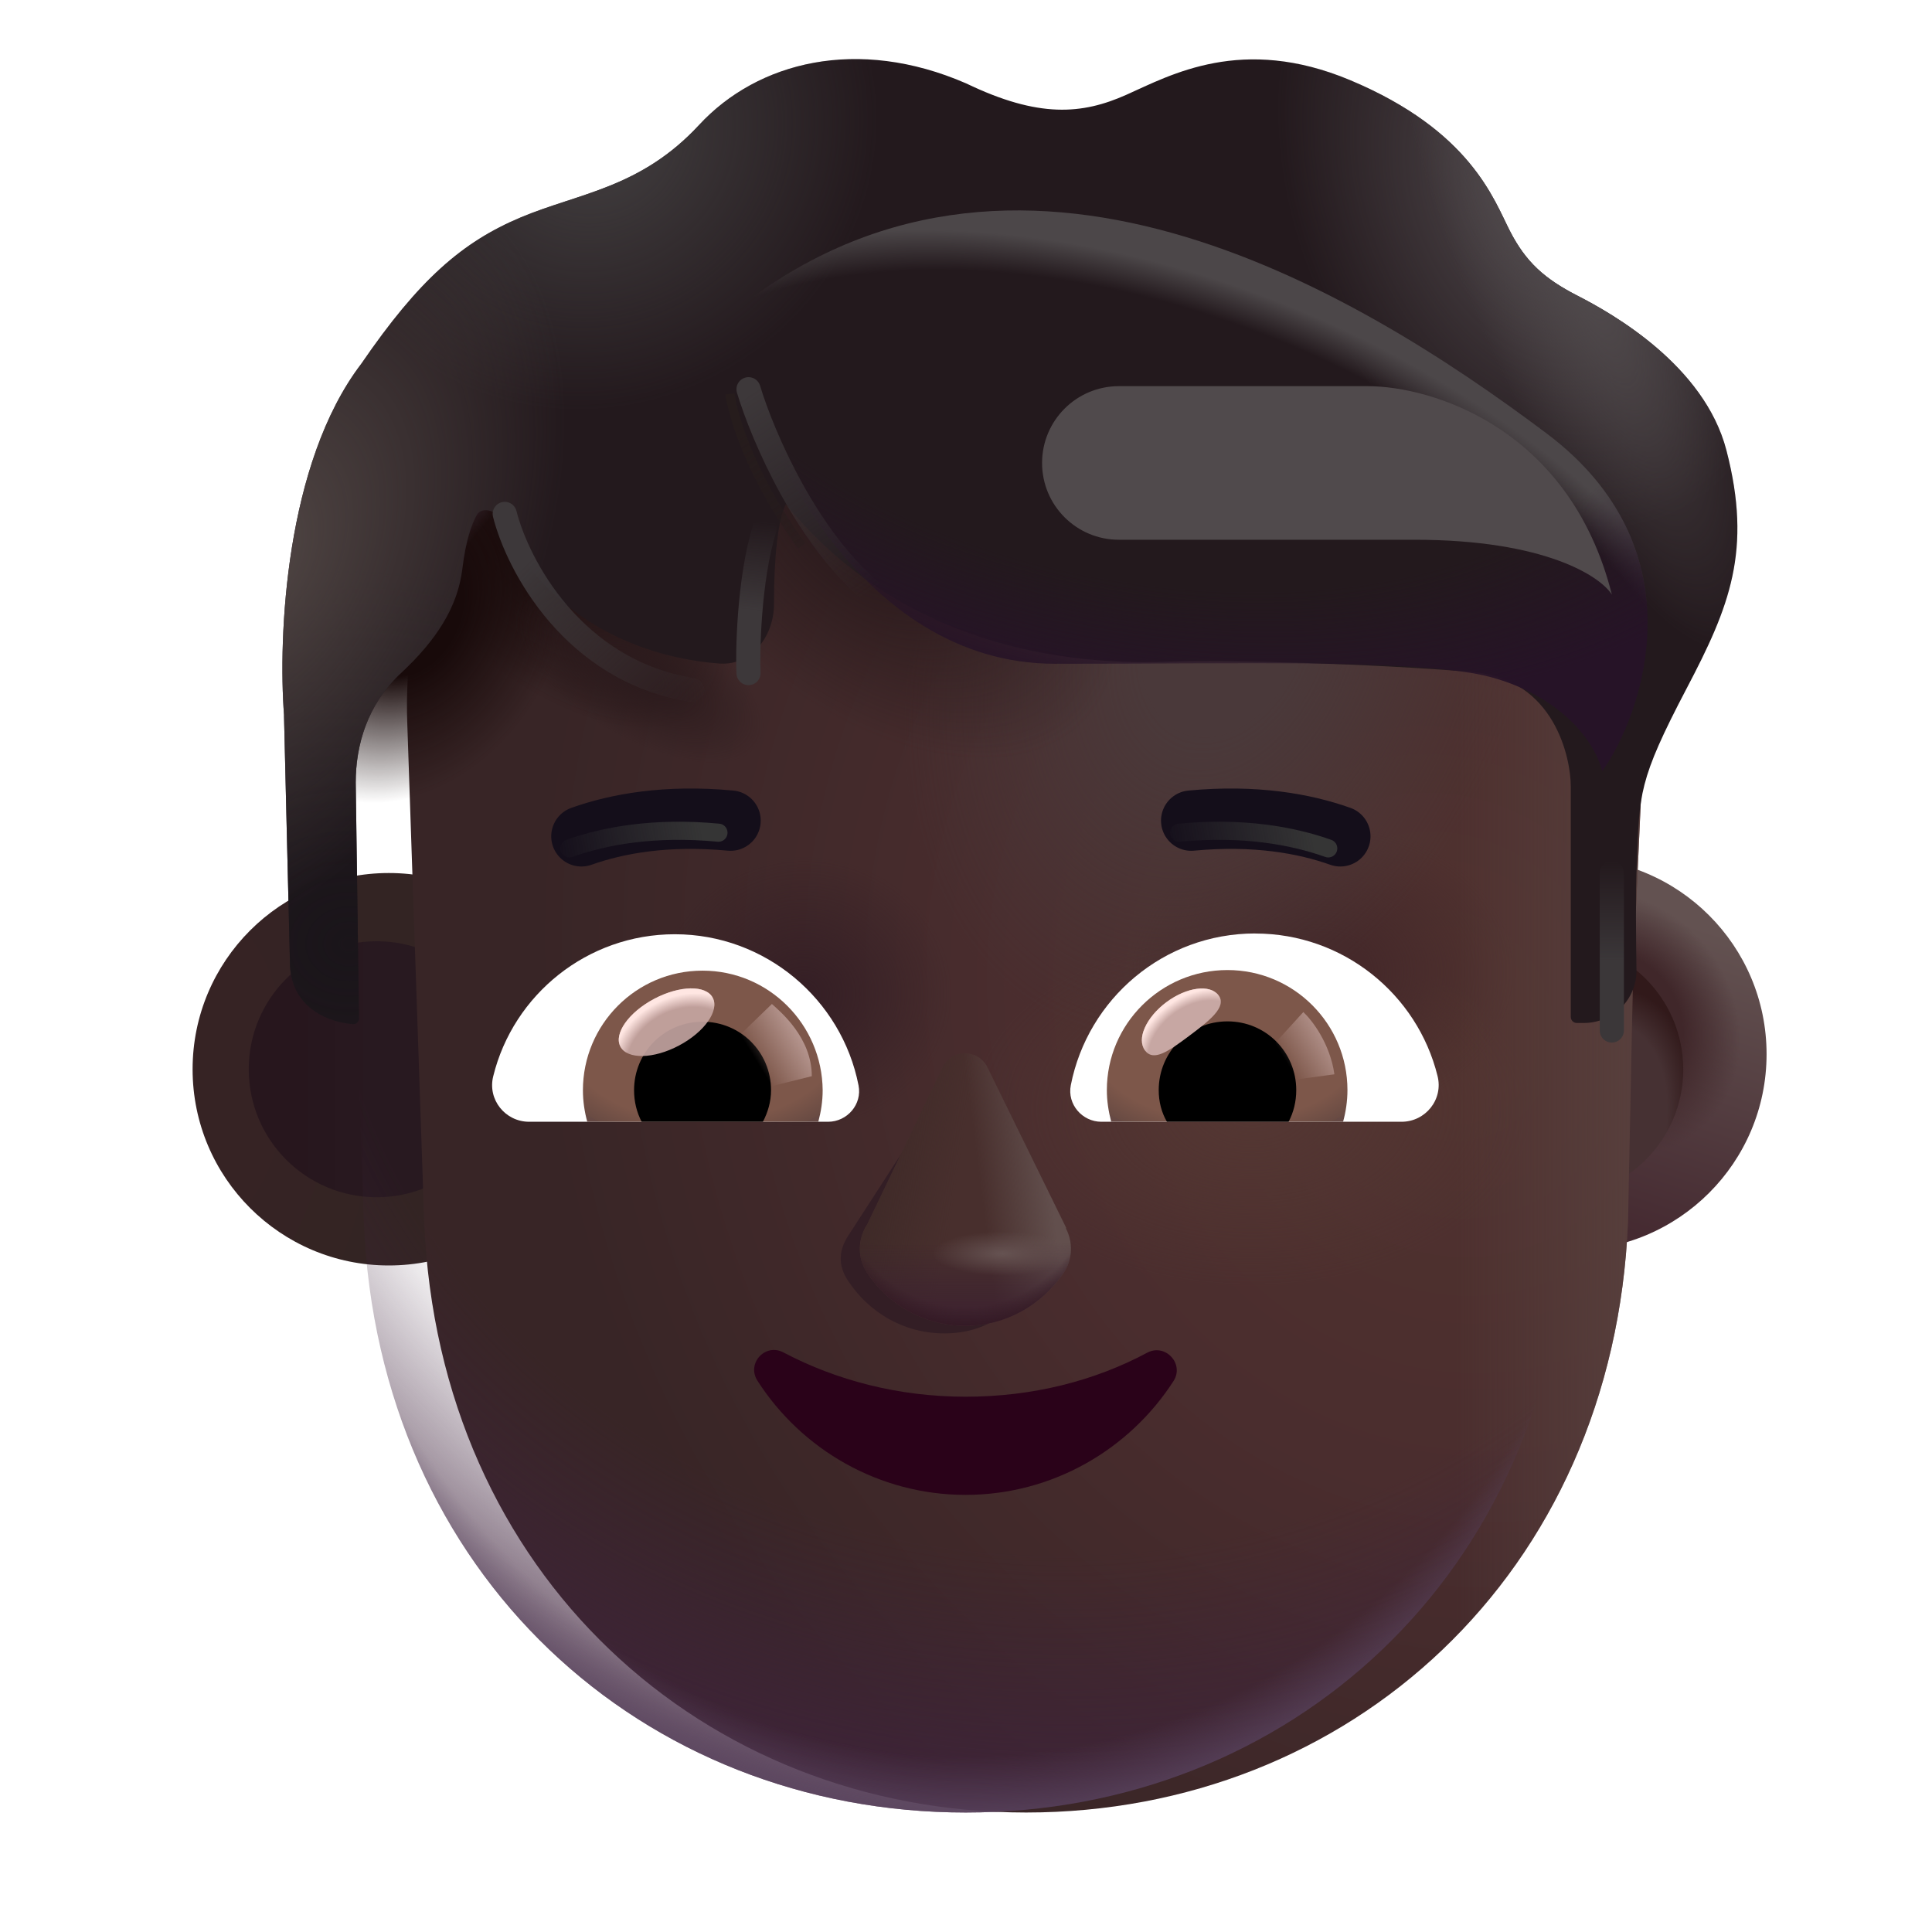 <svg fill="none" height="32" viewBox="0 0 32 32" width="32" xmlns="http://www.w3.org/2000/svg" xmlns:xlink="http://www.w3.org/1999/xlink"><filter id="a" color-interpolation-filters="sRGB" filterUnits="userSpaceOnUse" height="6.5" width="6.7" x="2.99" y="14.46"><feFlood flood-opacity="0" result="BackgroundImageFix"/><feBlend in="SourceGraphic" in2="BackgroundImageFix" mode="normal" result="shape"/><feColorMatrix in="SourceAlpha" result="hardAlpha" type="matrix" values="0 0 0 0 0 0 0 0 0 0 0 0 0 0 0 0 0 0 127 0"/><feOffset dx=".2"/><feGaussianBlur stdDeviation=".15"/><feComposite in2="hardAlpha" k2="-1" k3="1" operator="arithmetic"/><feColorMatrix type="matrix" values="0 0 0 0 0.341 0 0 0 0 0.271 0 0 0 0 0.255 0 0 0 1 0"/><feBlend in2="shape" mode="normal" result="effect1_innerShadow_4002_3653"/></filter><filter id="b" color-interpolation-filters="sRGB" filterUnits="userSpaceOnUse" height="5.24" width="5.24" x="3.62" y="15.09"><feFlood flood-opacity="0" result="BackgroundImageFix"/><feBlend in="SourceGraphic" in2="BackgroundImageFix" mode="normal" result="shape"/><feGaussianBlur result="effect1_foregroundBlur_4002_3653" stdDeviation=".25"/></filter><filter id="c" color-interpolation-filters="sRGB" filterUnits="userSpaceOnUse" height="6.75" width="6.75" x="22.51" y="14.21"><feFlood flood-opacity="0" result="BackgroundImageFix"/><feBlend in="SourceGraphic" in2="BackgroundImageFix" mode="normal" result="shape"/><feColorMatrix in="SourceAlpha" result="hardAlpha" type="matrix" values="0 0 0 0 0 0 0 0 0 0 0 0 0 0 0 0 0 0 127 0"/><feOffset dx=".25" dy="-.25"/><feGaussianBlur stdDeviation=".25"/><feComposite in2="hardAlpha" k2="-1" k3="1" operator="arithmetic"/><feColorMatrix type="matrix" values="0 0 0 0 0.243 0 0 0 0 0.141 0 0 0 0 0.224 0 0 0 1 0"/><feBlend in2="shape" mode="normal" result="effect1_innerShadow_4002_3653"/></filter><filter id="d" color-interpolation-filters="sRGB" filterUnits="userSpaceOnUse" height="5.24" width="5.24" x="23.14" y="15.09"><feFlood flood-opacity="0" result="BackgroundImageFix"/><feBlend in="SourceGraphic" in2="BackgroundImageFix" mode="normal" result="shape"/><feGaussianBlur result="effect1_foregroundBlur_4002_3653" stdDeviation=".25"/></filter><filter id="e" color-interpolation-filters="sRGB" filterUnits="userSpaceOnUse" height="26" width="21.5" x="5.74" y="4.021"><feFlood flood-opacity="0" result="BackgroundImageFix"/><feBlend in="SourceGraphic" in2="BackgroundImageFix" mode="normal" result="shape"/><feColorMatrix in="SourceAlpha" result="hardAlpha" type="matrix" values="0 0 0 0 0 0 0 0 0 0 0 0 0 0 0 0 0 0 127 0"/><feOffset dx="1"/><feGaussianBlur stdDeviation="1.25"/><feComposite in2="hardAlpha" k2="-1" k3="1" operator="arithmetic"/><feColorMatrix type="matrix" values="0 0 0 0 0.337 0 0 0 0 0.267 0 0 0 0 0.251 0 0 0 1 0"/><feBlend in2="shape" mode="normal" result="effect1_innerShadow_4002_3653"/></filter><filter id="f" color-interpolation-filters="sRGB" filterUnits="userSpaceOnUse" height="1.492" width="3.67" x="8.93" y="13.061"><feFlood flood-opacity="0" result="BackgroundImageFix"/><feBlend in="SourceGraphic" in2="BackgroundImageFix" mode="normal" result="shape"/><feColorMatrix in="SourceAlpha" result="hardAlpha" type="matrix" values="0 0 0 0 0 0 0 0 0 0 0 0 0 0 0 0 0 0 127 0"/><feOffset dx=".2" dy="-.2"/><feGaussianBlur stdDeviation=".2"/><feComposite in2="hardAlpha" k2="-1" k3="1" operator="arithmetic"/><feColorMatrix type="matrix" values="0 0 0 0 0.035 0 0 0 0 0.027 0 0 0 0 0.031 0 0 0 1 0"/><feBlend in2="shape" mode="normal" result="effect1_innerShadow_4002_3653"/></filter><filter id="g" color-interpolation-filters="sRGB" filterUnits="userSpaceOnUse" height="1.192" width="3.37" x="8.98" y="13.311"><feFlood flood-opacity="0" result="BackgroundImageFix"/><feBlend in="SourceGraphic" in2="BackgroundImageFix" mode="normal" result="shape"/><feGaussianBlur result="effect1_foregroundBlur_4002_3653" stdDeviation=".15"/></filter><filter id="h" color-interpolation-filters="sRGB" filterUnits="userSpaceOnUse" height="1.492" width="3.67" x="19.03" y="13.061"><feFlood flood-opacity="0" result="BackgroundImageFix"/><feBlend in="SourceGraphic" in2="BackgroundImageFix" mode="normal" result="shape"/><feColorMatrix in="SourceAlpha" result="hardAlpha" type="matrix" values="0 0 0 0 0 0 0 0 0 0 0 0 0 0 0 0 0 0 127 0"/><feOffset dx=".2" dy="-.2"/><feGaussianBlur stdDeviation=".2"/><feComposite in2="hardAlpha" k2="-1" k3="1" operator="arithmetic"/><feColorMatrix type="matrix" values="0 0 0 0 0.035 0 0 0 0 0.027 0 0 0 0 0.031 0 0 0 1 0"/><feBlend in2="shape" mode="normal" result="effect1_innerShadow_4002_3653"/></filter><filter id="i" color-interpolation-filters="sRGB" filterUnits="userSpaceOnUse" height="1.192" width="3.37" x="19.08" y="13.311"><feFlood flood-opacity="0" result="BackgroundImageFix"/><feBlend in="SourceGraphic" in2="BackgroundImageFix" mode="normal" result="shape"/><feGaussianBlur result="effect1_foregroundBlur_4002_3653" stdDeviation=".15"/></filter><filter id="j" color-interpolation-filters="sRGB" filterUnits="userSpaceOnUse" height="16.983" width="24.099" x="4.676" y=".979"><feFlood flood-opacity="0" result="BackgroundImageFix"/><feBlend in="SourceGraphic" in2="BackgroundImageFix" mode="normal" result="shape"/><feColorMatrix in="SourceAlpha" result="hardAlpha" type="matrix" values="0 0 0 0 0 0 0 0 0 0 0 0 0 0 0 0 0 0 127 0"/><feOffset dy="-1"/><feGaussianBlur stdDeviation=".5"/><feComposite in2="hardAlpha" k2="-1" k3="1" operator="arithmetic"/><feColorMatrix type="matrix" values="0 0 0 0 0.106 0 0 0 0 0.059 0 0 0 0 0.075 0 0 0 1 0"/><feBlend in2="shape" mode="normal" result="effect1_innerShadow_4002_3653"/></filter><filter id="k" color-interpolation-filters="sRGB" filterUnits="userSpaceOnUse" height="3.717" width="3.905" x="7.96" y="8.112"><feFlood flood-opacity="0" result="BackgroundImageFix"/><feBlend in="SourceGraphic" in2="BackgroundImageFix" mode="normal" result="shape"/><feGaussianBlur result="effect1_foregroundBlur_4002_3653" stdDeviation=".1"/></filter><filter id="l" color-interpolation-filters="sRGB" filterUnits="userSpaceOnUse" height="5.078" width="4.335" x="13.425" y="17.507"><feFlood flood-opacity="0" result="BackgroundImageFix"/><feBlend in="SourceGraphic" in2="BackgroundImageFix" mode="normal" result="shape"/><feGaussianBlur result="effect1_foregroundBlur_4002_3653" stdDeviation=".25"/></filter><filter id="m" color-interpolation-filters="sRGB" filterUnits="userSpaceOnUse" height="5.016" width="3.997" x="13.992" y="17.195"><feFlood flood-opacity="0" result="BackgroundImageFix"/><feBlend in="SourceGraphic" in2="BackgroundImageFix" mode="normal" result="shape"/><feGaussianBlur result="effect1_foregroundBlur_4002_3653" stdDeviation=".125"/></filter><filter id="n" color-interpolation-filters="sRGB" filterUnits="userSpaceOnUse" height="1.306" width="1.507" x="18.813" y="16.273"><feFlood flood-opacity="0" result="BackgroundImageFix"/><feBlend in="SourceGraphic" in2="BackgroundImageFix" mode="normal" result="shape"/><feGaussianBlur result="effect1_foregroundBlur_4002_3653" stdDeviation=".05"/></filter><filter id="o" color-interpolation-filters="sRGB" filterUnits="userSpaceOnUse" height="1.544" width="1.494" x="20.807" y="16.563"><feFlood flood-opacity="0" result="BackgroundImageFix"/><feBlend in="SourceGraphic" in2="BackgroundImageFix" mode="normal" result="shape"/><feGaussianBlur result="effect1_foregroundBlur_4002_3653" stdDeviation=".1"/></filter><filter id="p" color-interpolation-filters="sRGB" filterUnits="userSpaceOnUse" height="1.821" width="1.701" x="11.944" y="16.429"><feFlood flood-opacity="0" result="BackgroundImageFix"/><feBlend in="SourceGraphic" in2="BackgroundImageFix" mode="normal" result="shape"/><feGaussianBlur result="effect1_foregroundBlur_4002_3653" stdDeviation=".1"/></filter><filter id="q" color-interpolation-filters="sRGB" filterUnits="userSpaceOnUse" height="1.32" width="1.783" x="10.147" y="16.264"><feFlood flood-opacity="0" result="BackgroundImageFix"/><feBlend in="SourceGraphic" in2="BackgroundImageFix" mode="normal" result="shape"/><feGaussianBlur result="effect1_foregroundBlur_4002_3653" stdDeviation=".05"/></filter><filter id="r" color-interpolation-filters="sRGB" filterUnits="userSpaceOnUse" height="11.288" width="17.199" x="11.089" y="2.485"><feFlood flood-opacity="0" result="BackgroundImageFix"/><feBlend in="SourceGraphic" in2="BackgroundImageFix" mode="normal" result="shape"/><feGaussianBlur result="effect1_foregroundBlur_4002_3653" stdDeviation=".5"/></filter><filter id="s" color-interpolation-filters="sRGB" filterUnits="userSpaceOnUse" height="3.07" width="1.822" x="11.766" y="6.264"><feFlood flood-opacity="0" result="BackgroundImageFix"/><feBlend in="SourceGraphic" in2="BackgroundImageFix" mode="normal" result="shape"/><feGaussianBlur result="effect1_foregroundBlur_4002_3653" stdDeviation=".125"/></filter><filter id="t" color-interpolation-filters="sRGB" filterUnits="userSpaceOnUse" height="6.453" width="12.438" x="15.76" y="4.896"><feFlood flood-opacity="0" result="BackgroundImageFix"/><feBlend in="SourceGraphic" in2="BackgroundImageFix" mode="normal" result="shape"/><feGaussianBlur result="effect1_foregroundBlur_4002_3653" stdDeviation=".75"/></filter><filter id="u" color-interpolation-filters="sRGB" filterUnits="userSpaceOnUse" height="3.808" width="1.2" x="26.097" y="13.86"><feFlood flood-opacity="0" result="BackgroundImageFix"/><feBlend in="SourceGraphic" in2="BackgroundImageFix" mode="normal" result="shape"/><feGaussianBlur result="effect1_foregroundBlur_4002_3653" stdDeviation=".2"/></filter><filter id="v" color-interpolation-filters="sRGB" filterUnits="userSpaceOnUse" height="3.193" width="1.071" x="11.994" y="8.355"><feFlood flood-opacity="0" result="BackgroundImageFix"/><feBlend in="SourceGraphic" in2="BackgroundImageFix" mode="normal" result="shape"/><feGaussianBlur result="effect1_foregroundBlur_4002_3653" stdDeviation=".1"/></filter><filter id="w" color-interpolation-filters="sRGB" filterUnits="userSpaceOnUse" height="4.214" width="2.91" x="11.998" y="6.047"><feFlood flood-opacity="0" result="BackgroundImageFix"/><feBlend in="SourceGraphic" in2="BackgroundImageFix" mode="normal" result="shape"/><feGaussianBlur result="effect1_foregroundBlur_4002_3653" stdDeviation=".1"/></filter><radialGradient id="x" cx="0" cy="0" gradientTransform="matrix(3.416 0 0 5.978 2.99 17.71)" gradientUnits="userSpaceOnUse" r="1"><stop offset=".351" stop-color="#362324"/><stop offset="1" stop-color="#332423"/></radialGradient><linearGradient id="y" gradientUnits="userSpaceOnUse" x1="6.24" x2="4.875" y1="18.304" y2="18.304"><stop offset="0" stop-color="#281920"/><stop offset="1" stop-color="#27161d"/></linearGradient><linearGradient id="z" gradientUnits="userSpaceOnUse" x1="27.875" x2="26.281" y1="15.585" y2="20.523"><stop offset="0" stop-color="#635251"/><stop offset="1" stop-color="#452a31"/></linearGradient><radialGradient id="A" cx="0" cy="0" gradientTransform="matrix(1.609 -1.172 1.338 1.837 26.484 17.195)" gradientUnits="userSpaceOnUse" r="1"><stop offset=".543" stop-color="#40272a"/><stop offset="1" stop-color="#40272a" stop-opacity="0"/></radialGradient><radialGradient id="B" cx="0" cy="0" gradientTransform="matrix(1.75 -3.219 1.884 1.024 25.672 19.46)" gradientUnits="userSpaceOnUse" r="1"><stop offset=".755" stop-color="#31191a" stop-opacity="0"/><stop offset=".916" stop-color="#31191a"/></radialGradient><radialGradient id="C" cx="0" cy="0" gradientTransform="matrix(.553 .547 -.705 .712 25.76 17.71)" gradientUnits="userSpaceOnUse" r="1"><stop offset="0" stop-color="#352123"/><stop offset="1" stop-color="#352123" stop-opacity="0"/></radialGradient><radialGradient id="D" cx="0" cy="0" gradientTransform="matrix(-15.25 7.912 -8.96 -17.272 22.938 17.021)" gradientUnits="userSpaceOnUse" r="1"><stop offset="0" stop-color="#51332f"/><stop offset=".401" stop-color="#4a2d2e"/><stop offset=".854" stop-color="#382526"/></radialGradient><radialGradient id="E" cx="0" cy="0" gradientTransform="matrix(-4.75 0 0 -2.981 19.75 18.37)" gradientUnits="userSpaceOnUse" r="1"><stop offset="0" stop-color="#543733"/><stop offset="1" stop-color="#543733" stop-opacity="0"/></radialGradient><radialGradient id="F" cx="0" cy="0" gradientTransform="matrix(0 -2.475 3.225 0 20.906 16.096)" gradientUnits="userSpaceOnUse" r="1"><stop offset=".232" stop-color="#45292a"/><stop offset="1" stop-color="#45292a" stop-opacity="0"/></radialGradient><radialGradient id="G" cx="0" cy="0" gradientTransform="matrix(0 -2.274 2.462 0 12.312 16.457)" gradientUnits="userSpaceOnUse" r="1"><stop offset=".053" stop-color="#351f25"/><stop offset="1" stop-color="#351f25" stop-opacity="0"/></radialGradient><radialGradient id="H" cx="0" cy="0" gradientTransform="matrix(-2.629 6.594 -4.648 -1.853 19.293 10.427)" gradientUnits="userSpaceOnUse" r="1"><stop offset=".253" stop-color="#4a393a"/><stop offset="1" stop-color="#4a393a" stop-opacity="0"/></radialGradient><linearGradient id="I" gradientUnits="userSpaceOnUse" x1="27.311" x2="23.105" y1="17.021" y2="17.021"><stop offset="0" stop-color="#5b4542"/><stop offset="1" stop-color="#5b4542" stop-opacity="0"/></linearGradient><radialGradient id="J" cx="0" cy="0" gradientTransform="matrix(3.719 3.187 -1.895 2.211 14.344 8.714)" gradientUnits="userSpaceOnUse" r="1"><stop offset=".015" stop-color="#27181a"/><stop offset="1" stop-color="#27181a" stop-opacity="0"/></radialGradient><radialGradient id="K" cx="0" cy="0" gradientTransform="matrix(2.797 2.594 -1.358 1.464 8.938 9.105)" gradientUnits="userSpaceOnUse" r="1"><stop offset="0" stop-color="#180a0a"/><stop offset="1" stop-color="#180a0a" stop-opacity="0"/></radialGradient><radialGradient id="L" cx="0" cy="0" gradientTransform="matrix(-1.49 2.981 -2.342 -1.171 6.7 10.112)" gradientUnits="userSpaceOnUse" r="1"><stop offset=".345" stop-color="#180a0a"/><stop offset="1" stop-color="#180a0a" stop-opacity="0"/></radialGradient><radialGradient id="M" cx="0" cy="0" gradientTransform="matrix(-1.875 15.688 -17.765 -2.123 17.438 15.12)" gradientUnits="userSpaceOnUse" r="1"><stop offset=".675" stop-color="#3f233c" stop-opacity="0"/><stop offset="1" stop-color="#3f233c"/></radialGradient><radialGradient id="N" cx="0" cy="0" gradientTransform="matrix(-.547 .938 -2.001 -1.167 10.594 11.152)" gradientUnits="userSpaceOnUse" r="1"><stop offset=".15" stop-color="#2c1b1d"/><stop offset="1" stop-color="#2c1b1d" stop-opacity="0"/></radialGradient><radialGradient id="O" cx="0" cy="0" gradientTransform="matrix(0 13.462 -12.33 0 15.99 17.021)" gradientUnits="userSpaceOnUse" r="1"><stop offset=".892" stop-color="#5f4b66" stop-opacity="0"/><stop offset="1" stop-color="#5f4b66"/></radialGradient><linearGradient id="P"><stop offset="0" stop-color="#353535"/><stop offset="1" stop-color="#353535" stop-opacity="0"/></linearGradient><linearGradient id="Q" gradientUnits="userSpaceOnUse" x1="11.656" x2="9.203" xlink:href="#P" y1="13.906" y2="14.335"/><linearGradient id="R" gradientUnits="userSpaceOnUse" x1="21.756" x2="19.303" xlink:href="#P" y1="13.906" y2="14.335"/><radialGradient id="S" cx="0" cy="0" gradientTransform="matrix(0 -6.271 7.317 0 5.75 16.648)" gradientUnits="userSpaceOnUse" r="1"><stop offset="0" stop-color="#1a151a"/><stop offset="1" stop-color="#1a151a" stop-opacity="0"/></radialGradient><radialGradient id="T" cx="0" cy="0" gradientTransform="matrix(2.333 5.216 -3.573 1.599 25.403 4.303)" gradientUnits="userSpaceOnUse" r="1"><stop offset="0" stop-color="#4f484b"/><stop offset="1" stop-color="#4f484b" stop-opacity="0"/></radialGradient><radialGradient id="U" cx="0" cy="0" gradientTransform="matrix(-4.118 2.471 -2.325 -3.875 9.825 3.205)" gradientUnits="userSpaceOnUse" r="1"><stop offset="0" stop-color="#434041"/><stop offset="1" stop-color="#434041" stop-opacity="0"/></radialGradient><radialGradient id="V" cx="0" cy="0" gradientTransform="matrix(3.98 2.127 -3.295 6.165 4.197 10.273)" gradientUnits="userSpaceOnUse" r="1"><stop offset="0" stop-color="#514745"/><stop offset="1" stop-color="#514745" stop-opacity="0"/></radialGradient><radialGradient id="W" cx="0" cy="0" gradientTransform="matrix(2.644 6.543 -1.799 .727 26.132 5.234)" gradientUnits="userSpaceOnUse" r="1"><stop offset="0" stop-color="#514b4d"/><stop offset="1" stop-color="#514b4d" stop-opacity="0"/></radialGradient><linearGradient id="X"><stop offset="0" stop-color="#3d383a"/><stop offset="1" stop-color="#3d383a" stop-opacity="0"/></linearGradient><linearGradient id="Y" gradientUnits="userSpaceOnUse" x1="8.978" x2="11.568" xlink:href="#X" y1="9.061" y2="11.72"/><linearGradient id="Z" gradientUnits="userSpaceOnUse" x1="17.37" x2="16.22" y1="19.382" y2="19.53"><stop offset="0" stop-color="#624f4d"/><stop offset="1" stop-color="#624f4d" stop-opacity="0"/></linearGradient><linearGradient id="aa" gradientUnits="userSpaceOnUse" x1="14" x2="15.625" y1="20.804" y2="21.054"><stop offset="0" stop-color="#3d2927"/><stop offset="1" stop-color="#3d2927" stop-opacity="0"/></linearGradient><linearGradient id="ab" gradientUnits="userSpaceOnUse" x1="15.99" x2="15.99" y1="22.07" y2="20.57"><stop offset="0" stop-color="#3b2030"/><stop offset="1" stop-color="#3b2030" stop-opacity="0"/></linearGradient><radialGradient id="ac" cx="0" cy="0" gradientTransform="matrix(-1.167 0 0 -.366 16.606 20.762)" gradientUnits="userSpaceOnUse" r="1"><stop offset="0" stop-color="#665352"/><stop offset="1" stop-color="#665352" stop-opacity="0"/></radialGradient><radialGradient id="ad" cx="0" cy="0" gradientTransform="matrix(0 3.281 -2.74 0 15.99 18.804)" gradientUnits="userSpaceOnUse" r="1"><stop offset=".867" stop-color="#311721" stop-opacity="0"/><stop offset="1" stop-color="#311721"/></radialGradient><linearGradient id="ae"><stop offset=".802" stop-color="#7d574a"/><stop offset="1" stop-color="#694b43"/><stop offset="1" stop-color="#804d49"/><stop offset="1" stop-color="#664944"/></linearGradient><radialGradient id="af" cx="0" cy="0" gradientTransform="matrix(0 1.808 -2.875 0 20.326 17.13)" gradientUnits="userSpaceOnUse" r="1" xlink:href="#ae"/><linearGradient id="ag"><stop offset=".766" stop-color="#ffe6e2" stop-opacity="0"/><stop offset=".966" stop-color="#ffe6e2"/></linearGradient><radialGradient id="ah" cx="0" cy="0" gradientTransform="matrix(-.517 -.666 .917 -.711 19.817 17.318)" gradientUnits="userSpaceOnUse" r="1" xlink:href="#ag"/><linearGradient id="ai"><stop offset="0" stop-color="#b4948d"/><stop offset="1" stop-color="#b4948d" stop-opacity="0"/></linearGradient><linearGradient id="aj" gradientUnits="userSpaceOnUse" x1="22.059" x2="21.36" xlink:href="#ai" y1="17.25" y2="17.681"/><radialGradient id="ak" cx="0" cy="0" gradientTransform="matrix(0 1.801 -2.864 0 11.641 17.136)" gradientUnits="userSpaceOnUse" r="1" xlink:href="#ae"/><linearGradient id="al" gradientUnits="userSpaceOnUse" x1="13.292" x2="12.595" xlink:href="#ai" y1="17.255" y2="17.684"/><radialGradient id="am" cx="0" cy="0" gradientTransform="matrix(-.017 -1.097 1.318 -.021 11.005 17.622)" gradientUnits="userSpaceOnUse" r="1" xlink:href="#ag"/><radialGradient id="an" cx="0" cy="0" gradientTransform="matrix(2.711 -6.382 10.445 4.436 18.918 11.577)" gradientUnits="userSpaceOnUse" r="1"><stop offset=".914" stop-color="#4c4749" stop-opacity="0"/><stop offset="1" stop-color="#4c4749"/></radialGradient><radialGradient id="ao" cx="0" cy="0" gradientTransform="matrix(-1.407 7.103 -11.624 -2.302 19.055 4.268)" gradientUnits="userSpaceOnUse" r="1"><stop offset=".739" stop-color="#261327" stop-opacity="0"/><stop offset="1" stop-color="#261327"/></radialGradient><linearGradient id="ap" gradientUnits="userSpaceOnUse" x1="12.091" x2="14.063" y1="7.151" y2="10.119"><stop offset="0" stop-color="#261c1c"/><stop offset="1" stop-color="#261c1c" stop-opacity="0"/></linearGradient><linearGradient id="aq" gradientUnits="userSpaceOnUse" x1="26.543" x2="26.543" y1="16.828" y2="14.271"><stop offset=".356" stop-color="#3b3739"/><stop offset="1" stop-color="#3b3739" stop-opacity="0"/></linearGradient><linearGradient id="ar" gradientUnits="userSpaceOnUse" x1="12.369" x2="12.604" y1="10.976" y2="8.635"><stop offset=".37" stop-color="#3d383a"/><stop offset="1" stop-color="#3d383a" stop-opacity="0"/></linearGradient><linearGradient id="as" gradientUnits="userSpaceOnUse" x1="12.518" x2="14.663" xlink:href="#X" y1="6.447" y2="9.639"/><g filter="url(#a)"><path d="m6.24 20.96c1.795 0 3.25-1.455 3.25-3.25s-1.455-3.25-3.25-3.25-3.25 1.455-3.25 3.25 1.455 3.25 3.25 3.25z" fill="url(#x)"/></g><g filter="url(#b)"><path d="m6.24 19.83c1.171 0 2.12-.949 2.12-2.12 0-1.171-.949-2.12-2.12-2.12s-2.12.949-2.12 2.12c0 1.171.949 2.12 2.12 2.12z" fill="url(#y)"/></g><g filter="url(#c)"><path d="m25.76 20.96c1.795 0 3.25-1.455 3.25-3.25s-1.455-3.25-3.25-3.25-3.25 1.455-3.25 3.25 1.455 3.25 3.25 3.25z" fill="url(#z)"/><path d="m25.76 20.96c1.795 0 3.25-1.455 3.25-3.25s-1.455-3.25-3.25-3.25-3.25 1.455-3.25 3.25 1.455 3.25 3.25 3.25z" fill="url(#A)"/></g><g filter="url(#d)"><path d="m25.76 19.83c1.171 0 2.12-.949 2.12-2.12 0-1.171-.949-2.12-2.12-2.12s-2.12.949-2.12 2.12c0 1.171.949 2.12 2.12 2.12z" fill="#463133"/><path d="m25.76 19.83c1.171 0 2.12-.949 2.12-2.12 0-1.171-.949-2.12-2.12-2.12s-2.12.949-2.12 2.12c0 1.171.949 2.12 2.12 2.12z" fill="url(#B)"/><path d="m25.76 19.83c1.171 0 2.12-.949 2.12-2.12 0-1.171-.949-2.12-2.12-2.12s-2.12.949-2.12 2.12c0 1.171.949 2.12 2.12 2.12z" fill="url(#C)"/></g><g filter="url(#e)"><path d="m13.386 4.021c-4.342 0-7.818 3.631-7.639 7.993l.279 8.223c.239 5.852 4.631 9.784 9.97 9.784s9.73-3.932 9.969-9.784l.084-4.131.185-4.092c.179-4.362-3.297-7.993-7.639-7.993z" fill="url(#D)"/><path d="m13.386 4.021c-4.342 0-7.818 3.631-7.639 7.993l.279 8.223c.239 5.852 4.631 9.784 9.97 9.784s9.73-3.932 9.969-9.784l.084-4.131.185-4.092c.179-4.362-3.297-7.993-7.639-7.993z" fill="url(#E)"/><path d="m13.386 4.021c-4.342 0-7.818 3.631-7.639 7.993l.279 8.223c.239 5.852 4.631 9.784 9.97 9.784s9.73-3.932 9.969-9.784l.084-4.131.185-4.092c.179-4.362-3.297-7.993-7.639-7.993z" fill="url(#F)"/><path d="m13.386 4.021c-4.342 0-7.818 3.631-7.639 7.993l.279 8.223c.239 5.852 4.631 9.784 9.97 9.784s9.73-3.932 9.969-9.784l.084-4.131.185-4.092c.179-4.362-3.297-7.993-7.639-7.993z" fill="url(#G)"/><path d="m13.386 4.021c-4.342 0-7.818 3.631-7.639 7.993l.279 8.223c.239 5.852 4.631 9.784 9.97 9.784s9.73-3.932 9.969-9.784l.084-4.131.185-4.092c.179-4.362-3.297-7.993-7.639-7.993z" fill="url(#H)"/><path d="m13.386 4.021c-4.342 0-7.818 3.631-7.639 7.993l.279 8.223c.239 5.852 4.631 9.784 9.97 9.784s9.73-3.932 9.969-9.784l.084-4.131.185-4.092c.179-4.362-3.297-7.993-7.639-7.993z" fill="url(#I)"/></g><path d="m13.386 4.021c-4.342 0-7.818 3.631-7.639 7.993l.279 8.223c.239 5.852 4.631 9.784 9.97 9.784s9.73-3.932 9.969-9.784l.084-4.131.185-4.092c.179-4.362-3.297-7.993-7.639-7.993z" fill="url(#J)"/><path d="m13.386 4.021c-4.342 0-7.818 3.631-7.639 7.993l.279 8.223c.239 5.852 4.631 9.784 9.97 9.784s9.73-3.932 9.969-9.784l.084-4.131.185-4.092c.179-4.362-3.297-7.993-7.639-7.993z" fill="url(#K)"/><path d="m13.386 4.021c-4.342 0-7.818 3.631-7.639 7.993l.279 8.223c.239 5.852 4.631 9.784 9.97 9.784s9.73-3.932 9.969-9.784l.084-4.131.185-4.092c.179-4.362-3.297-7.993-7.639-7.993z" fill="url(#L)"/><path d="m13.386 4.021c-4.342 0-7.818 3.631-7.639 7.993l.279 8.223c.239 5.852 4.631 9.784 9.97 9.784s9.73-3.932 9.969-9.784l.084-4.131.185-4.092c.179-4.362-3.297-7.993-7.639-7.993z" fill="url(#M)"/><path d="m13.386 4.021c-4.342 0-7.818 3.631-7.639 7.993l.279 8.223c.239 5.852 4.631 9.784 9.97 9.784s9.73-3.932 9.969-9.784l.084-4.131.185-4.092c.179-4.362-3.297-7.993-7.639-7.993z" fill="url(#N)"/><path d="m13.386 4.021c-4.342 0-7.818 3.631-7.639 7.993l.279 8.223c.239 5.852 4.631 9.784 9.97 9.784s9.73-3.932 9.969-9.784l.084-4.131.185-4.092c.179-4.362-3.297-7.993-7.639-7.993z" fill="url(#O)"/><path d="m15.992 23.134c-1.108 0-2.137-.271-3.015-.733-.3-.161-.619.181-.429.472.729 1.134 2.007 1.887 3.445 1.887 1.438 0 2.716-.753 3.445-1.887.18-.281-.13-.622-.429-.472-.879.472-1.907.733-3.016.733z" fill="#2a0219"/><g filter="url(#f)"><path d="m9.43 14.052c.59-.21 1.41-.36 2.47-.26" stroke="#140e1a" stroke-linecap="round" stroke-linejoin="round" stroke-miterlimit="10"/></g><g filter="url(#g)"><path d="m9.43 14.052c.59-.21 1.41-.36 2.47-.26" stroke="url(#Q)" stroke-linecap="round" stroke-linejoin="round" stroke-miterlimit="10" stroke-width=".3"/></g><g filter="url(#h)"><path d="m22 14.052c-.59-.21-1.41-.36-2.47-.26" stroke="#140e1a" stroke-linecap="round" stroke-linejoin="round" stroke-miterlimit="10"/></g><g filter="url(#i)"><path d="m22 14.052c-.59-.21-1.41-.36-2.47-.26" stroke="url(#R)" stroke-linecap="round" stroke-linejoin="round" stroke-miterlimit="10" stroke-width=".3"/></g><g filter="url(#j)"><path d="m4.704 12.851.098 4.078c0 .779.668 1.009 1.047 1.033.054.004.097-.041.097-.095l-.054-3.907c0-.609.186-1.286.75-1.812.578-.539.938-1.086 1.016-1.727.058-.479.153-.735.241-.895.064-.117.283-.09.341.03.846 1.763 2.454 2.341 3.672 2.434.538.041.912-.456.908-.996-.004-.708.065-1.405.197-1.644 2.203 2.703 5.422 2.641 6.375 2.609.953-.031 3.297.031 5 .172 1.363.113 1.625 1.438 1.625 1.891v3.822c0 .055.045.1.1.1h.113c.49 0 .882-.391.875-.881-.008-.555-.016-1.226.006-1.775.047-1.141.016-1.344.828-2.891.707-1.346 1.086-2.281.656-3.938-.366-1.409-1.891-2.266-2.469-2.562-.545-.28-.852-.555-1.117-1.07-.266-.516-.644-1.66-2.648-2.5-1.789-.75-2.969-.086-3.703.242-.734.328-1.453.391-2.656-.188-1.797-.781-3.453-.359-4.422.688-.969 1.047-1.984 1.125-2.953 1.531s-1.688 1.031-2.641 2.422c-1.264 1.655-1.38 4.531-1.281 5.828z" fill="#23191d"/><path d="m4.704 12.851.098 4.078c0 .779.668 1.009 1.047 1.033.054.004.097-.041.097-.095l-.054-3.907c0-.609.186-1.286.75-1.812.578-.539.938-1.086 1.016-1.727.058-.479.153-.735.241-.895.064-.117.283-.09.341.03.846 1.763 2.454 2.341 3.672 2.434.538.041.912-.456.908-.996-.004-.708.065-1.405.197-1.644 2.203 2.703 5.422 2.641 6.375 2.609.953-.031 3.297.031 5 .172 1.363.113 1.625 1.438 1.625 1.891v3.822c0 .055.045.1.1.1h.113c.49 0 .882-.391.875-.881-.008-.555-.016-1.226.006-1.775.047-1.141.016-1.344.828-2.891.707-1.346 1.086-2.281.656-3.938-.366-1.409-1.891-2.266-2.469-2.562-.545-.28-.852-.555-1.117-1.07-.266-.516-.644-1.66-2.648-2.5-1.789-.75-2.969-.086-3.703.242-.734.328-1.453.391-2.656-.188-1.797-.781-3.453-.359-4.422.688-.969 1.047-1.984 1.125-2.953 1.531s-1.688 1.031-2.641 2.422c-1.264 1.655-1.38 4.531-1.281 5.828z" fill="url(#S)"/><path d="m4.704 12.851.098 4.078c0 .779.668 1.009 1.047 1.033.054.004.097-.041.097-.095l-.054-3.907c0-.609.186-1.286.75-1.812.578-.539.938-1.086 1.016-1.727.058-.479.153-.735.241-.895.064-.117.283-.09.341.03.846 1.763 2.454 2.341 3.672 2.434.538.041.912-.456.908-.996-.004-.708.065-1.405.197-1.644 2.203 2.703 5.422 2.641 6.375 2.609.953-.031 3.297.031 5 .172 1.363.113 1.625 1.438 1.625 1.891v3.822c0 .055.045.1.1.1h.113c.49 0 .882-.391.875-.881-.008-.555-.016-1.226.006-1.775.047-1.141.016-1.344.828-2.891.707-1.346 1.086-2.281.656-3.938-.366-1.409-1.891-2.266-2.469-2.562-.545-.28-.852-.555-1.117-1.07-.266-.516-.644-1.66-2.648-2.5-1.789-.75-2.969-.086-3.703.242-.734.328-1.453.391-2.656-.188-1.797-.781-3.453-.359-4.422.688-.969 1.047-1.984 1.125-2.953 1.531s-1.688 1.031-2.641 2.422c-1.264 1.655-1.38 4.531-1.281 5.828z" fill="url(#T)"/><path d="m4.704 12.851.098 4.078c0 .779.668 1.009 1.047 1.033.054.004.097-.041.097-.095l-.054-3.907c0-.609.186-1.286.75-1.812.578-.539.938-1.086 1.016-1.727.058-.479.153-.735.241-.895.064-.117.283-.09.341.03.846 1.763 2.454 2.341 3.672 2.434.538.041.912-.456.908-.996-.004-.708.065-1.405.197-1.644 2.203 2.703 5.422 2.641 6.375 2.609.953-.031 3.297.031 5 .172 1.363.113 1.625 1.438 1.625 1.891v3.822c0 .055.045.1.1.1h.113c.49 0 .882-.391.875-.881-.008-.555-.016-1.226.006-1.775.047-1.141.016-1.344.828-2.891.707-1.346 1.086-2.281.656-3.938-.366-1.409-1.891-2.266-2.469-2.562-.545-.28-.852-.555-1.117-1.07-.266-.516-.644-1.66-2.648-2.5-1.789-.75-2.969-.086-3.703.242-.734.328-1.453.391-2.656-.188-1.797-.781-3.453-.359-4.422.688-.969 1.047-1.984 1.125-2.953 1.531s-1.688 1.031-2.641 2.422c-1.264 1.655-1.38 4.531-1.281 5.828z" fill="url(#U)"/><path d="m4.704 12.851.098 4.078c0 .779.668 1.009 1.047 1.033.054.004.097-.041.097-.095l-.054-3.907c0-.609.186-1.286.75-1.812.578-.539.938-1.086 1.016-1.727.058-.479.153-.735.241-.895.064-.117.283-.09.341.03.846 1.763 2.454 2.341 3.672 2.434.538.041.912-.456.908-.996-.004-.708.065-1.405.197-1.644 2.203 2.703 5.422 2.641 6.375 2.609.953-.031 3.297.031 5 .172 1.363.113 1.625 1.438 1.625 1.891v3.822c0 .055.045.1.1.1h.113c.49 0 .882-.391.875-.881-.008-.555-.016-1.226.006-1.775.047-1.141.016-1.344.828-2.891.707-1.346 1.086-2.281.656-3.938-.366-1.409-1.891-2.266-2.469-2.562-.545-.28-.852-.555-1.117-1.07-.266-.516-.644-1.66-2.648-2.5-1.789-.75-2.969-.086-3.703.242-.734.328-1.453.391-2.656-.188-1.797-.781-3.453-.359-4.422.688-.969 1.047-1.984 1.125-2.953 1.531s-1.688 1.031-2.641 2.422c-1.264 1.655-1.38 4.531-1.281 5.828z" fill="url(#V)"/><path d="m4.704 12.851.098 4.078c0 .779.668 1.009 1.047 1.033.054.004.097-.041.097-.095l-.054-3.907c0-.609.186-1.286.75-1.812.578-.539.938-1.086 1.016-1.727.058-.479.153-.735.241-.895.064-.117.283-.09.341.03.846 1.763 2.454 2.341 3.672 2.434.538.041.912-.456.908-.996-.004-.708.065-1.405.197-1.644 2.203 2.703 5.422 2.641 6.375 2.609.953-.031 3.297.031 5 .172 1.363.113 1.625 1.438 1.625 1.891v3.822c0 .055.045.1.1.1h.113c.49 0 .882-.391.875-.881-.008-.555-.016-1.226.006-1.775.047-1.141.016-1.344.828-2.891.707-1.346 1.086-2.281.656-3.938-.366-1.409-1.891-2.266-2.469-2.562-.545-.28-.852-.555-1.117-1.07-.266-.516-.644-1.66-2.648-2.5-1.789-.75-2.969-.086-3.703.242-.734.328-1.453.391-2.656-.188-1.797-.781-3.453-.359-4.422.688-.969 1.047-1.984 1.125-2.953 1.531s-1.688 1.031-2.641 2.422c-1.264 1.655-1.38 4.531-1.281 5.828z" fill="url(#W)"/></g><g filter="url(#k)"><path d="m8.36 8.512c.212.841 1.129 2.601 3.105 2.917" stroke="url(#Y)" stroke-linecap="round" stroke-width=".4"/></g><g filter="url(#l)"><path d="m14.047 20.471 1.468-2.269c.079-.121.213-.195.358-.195.172 0 .327.103.393.262l.918 2.202h-.009c.117.222.123.505-.038.744-.36.528-.816.87-1.496.87-.67 0-1.244-.342-1.594-.87-.175-.262-.15-.514-0-.744z" fill="#331e25"/></g><g filter="url(#m)"><path d="m14.363 20.282 1.249-2.604c.069-.143.213-.234.371-.234.157 0 .3.089.37.23l1.309 2.668h-.009c.117.222.122.505-.038.744-.36.528-.95.873-1.63.873-.67 0-1.27-.345-1.62-.873-.175-.262-.152-.575-.002-.805z" fill="#482f2d"/><path d="m14.363 20.282 1.249-2.604c.069-.143.213-.234.371-.234.157 0 .3.089.37.23l1.309 2.668h-.009c.117.222.122.505-.038.744-.36.528-.95.873-1.63.873-.67 0-1.27-.345-1.62-.873-.175-.262-.152-.575-.002-.805z" fill="url(#Z)"/><path d="m14.363 20.282 1.249-2.604c.069-.143.213-.234.371-.234.157 0 .3.089.37.23l1.309 2.668h-.009c.117.222.122.505-.038.744-.36.528-.95.873-1.63.873-.67 0-1.27-.345-1.62-.873-.175-.262-.152-.575-.002-.805z" fill="url(#aa)"/><path d="m14.363 20.282 1.249-2.604c.069-.143.213-.234.371-.234.157 0 .3.089.37.23l1.309 2.668h-.009c.117.222.122.505-.038.744-.36.528-.95.873-1.63.873-.67 0-1.27-.345-1.62-.873-.175-.262-.152-.575-.002-.805z" fill="url(#ab)"/><path d="m14.363 20.282 1.249-2.604c.069-.143.213-.234.371-.234.157 0 .3.089.37.23l1.309 2.668h-.009c.117.222.122.505-.038.744-.36.528-.95.873-1.63.873-.67 0-1.27-.345-1.62-.873-.175-.262-.152-.575-.002-.805z" fill="url(#ac)"/></g><path d="m14.363 20.282 1.249-2.604c.069-.143.213-.234.371-.234.157 0 .3.089.37.23l1.309 2.668h-.009c.117.222.122.505-.038.744-.36.528-.95.873-1.63.873-.67 0-1.27-.345-1.62-.873-.175-.262-.152-.575-.002-.805z" fill="url(#ad)"/><path d="m20.791 15.462c1.455 0 2.684 1.003 3.019 2.359.099.389-.199.759-.597.759h-4.971c-.316 0-.569-.289-.506-.606.28-1.428 1.536-2.513 3.055-2.513z" fill="#fff"/><path d="m20.33 16.067c1.103 0 1.988.895 1.988 1.988 0 .181-.027.361-.072.524h-3.841c-.045-.172-.072-.343-.072-.524 0-1.094.895-1.988 1.997-1.988z" fill="url(#af)"/><path d="m19.192 18.056c0-.633.506-1.139 1.139-1.139.633 0 1.139.506 1.139 1.139 0 .19-.045.37-.127.524h-2.015c-.09-.154-.136-.334-.136-.524z" fill="#000"/><g filter="url(#n)"><path d="m20.184 16.488c.142.19-.154.42-.491.672s-.587.429-.728.239c-.142-.19.016-.547.353-.799.337-.252.725-.302.866-.113z" fill="#c7a7a3"/><path d="m20.184 16.488c.142.19-.154.42-.491.672s-.587.429-.728.239c-.142-.19.016-.547.353-.799.337-.252.725-.302.866-.113z" fill="url(#ah)"/></g><g filter="url(#o)"><path d="m22.102 17.794c-.073-.514-.374-.901-.515-1.031l-.579.635.261.508z" fill="url(#aj)"/></g><path d="m11.177 15.474c-1.45 0-2.674.999-3.007 2.35-.099.387.198.756.594.756h4.952c.315 0 .567-.288.504-.603-.279-1.423-1.54-2.503-3.043-2.503z" fill="#fff"/><path d="m11.636 16.077c-1.098 0-1.981.891-1.981 1.981 0 .18.027.36.072.522h3.827c.045-.171.072-.342.072-.522-.009-1.089-.891-1.981-1.99-1.981z" fill="url(#ak)"/><path d="m12.771 18.058c0-.63-.504-1.135-1.134-1.135-.63 0-1.135.504-1.135 1.135 0 .189.045.369.126.522h2.008c.081-.153.135-.333.135-.522z" fill="#000"/><g filter="url(#p)"><path d="m13.446 17.825c0-.64-.52-1.067-.661-1.196l-.64.619.394.802z" fill="url(#al)"/></g><g filter="url(#q)"><ellipse cx="11.039" cy="16.923" fill="#c7a7a3" fill-opacity=".9" rx=".865" ry=".438" transform="matrix(.884 -.468 .468 .884 -6.638 7.137)"/><ellipse cx="11.039" cy="16.923" fill="url(#am)" rx=".865" ry=".438" transform="matrix(.884 -.468 .468 .884 -6.638 7.137)"/></g><g filter="url(#r)"><path d="m17.469 10.994c-3.233 0-5.019-3.74-5.379-5.782 4.688-3.828 10.324-.439 13.527 1.967 2.562 1.925 1.589 4.656.922 5.594-.226-.812-1.147-1.461-2.164-1.625-1.359-.219-3.673-.154-6.906-.154z" fill="url(#an)"/><path d="m17.469 10.994c-3.233 0-5.019-3.74-5.379-5.782 4.688-3.828 10.324-.439 13.527 1.967 2.562 1.925 1.589 4.656.922 5.594-.226-.812-1.147-1.461-2.164-1.625-1.359-.219-3.673-.154-6.906-.154z" fill="url(#ao)"/></g><g filter="url(#s)"><path d="m12.091 6.524c.047.365.35 1.378 1.188 2.516" stroke="url(#ap)" stroke-width=".15"/></g><g filter="url(#t)"><path d="m22.653 6.396h-4.121c-.703 0-1.272.57-1.272 1.272 0 .703.569 1.272 1.272 1.272h4.9c2.157 0 3.076.606 3.266.909-.695-2.762-2.986-3.453-4.045-3.453z" fill="#504a4c"/></g><g filter="url(#u)"><path d="m26.697 17.068v-2.608" stroke="url(#aq)" stroke-linecap="round" stroke-width=".4"/></g><g filter="url(#v)"><path d="m12.398 11.148c-.017-.283 0-1.544.266-2.393" stroke="url(#ar)" stroke-linecap="round" stroke-width=".4"/></g><g filter="url(#w)"><path d="m12.398 6.447c.229.761.971 2.508 2.11 3.414" stroke="url(#as)" stroke-linecap="round" stroke-width=".4"/></g></svg>